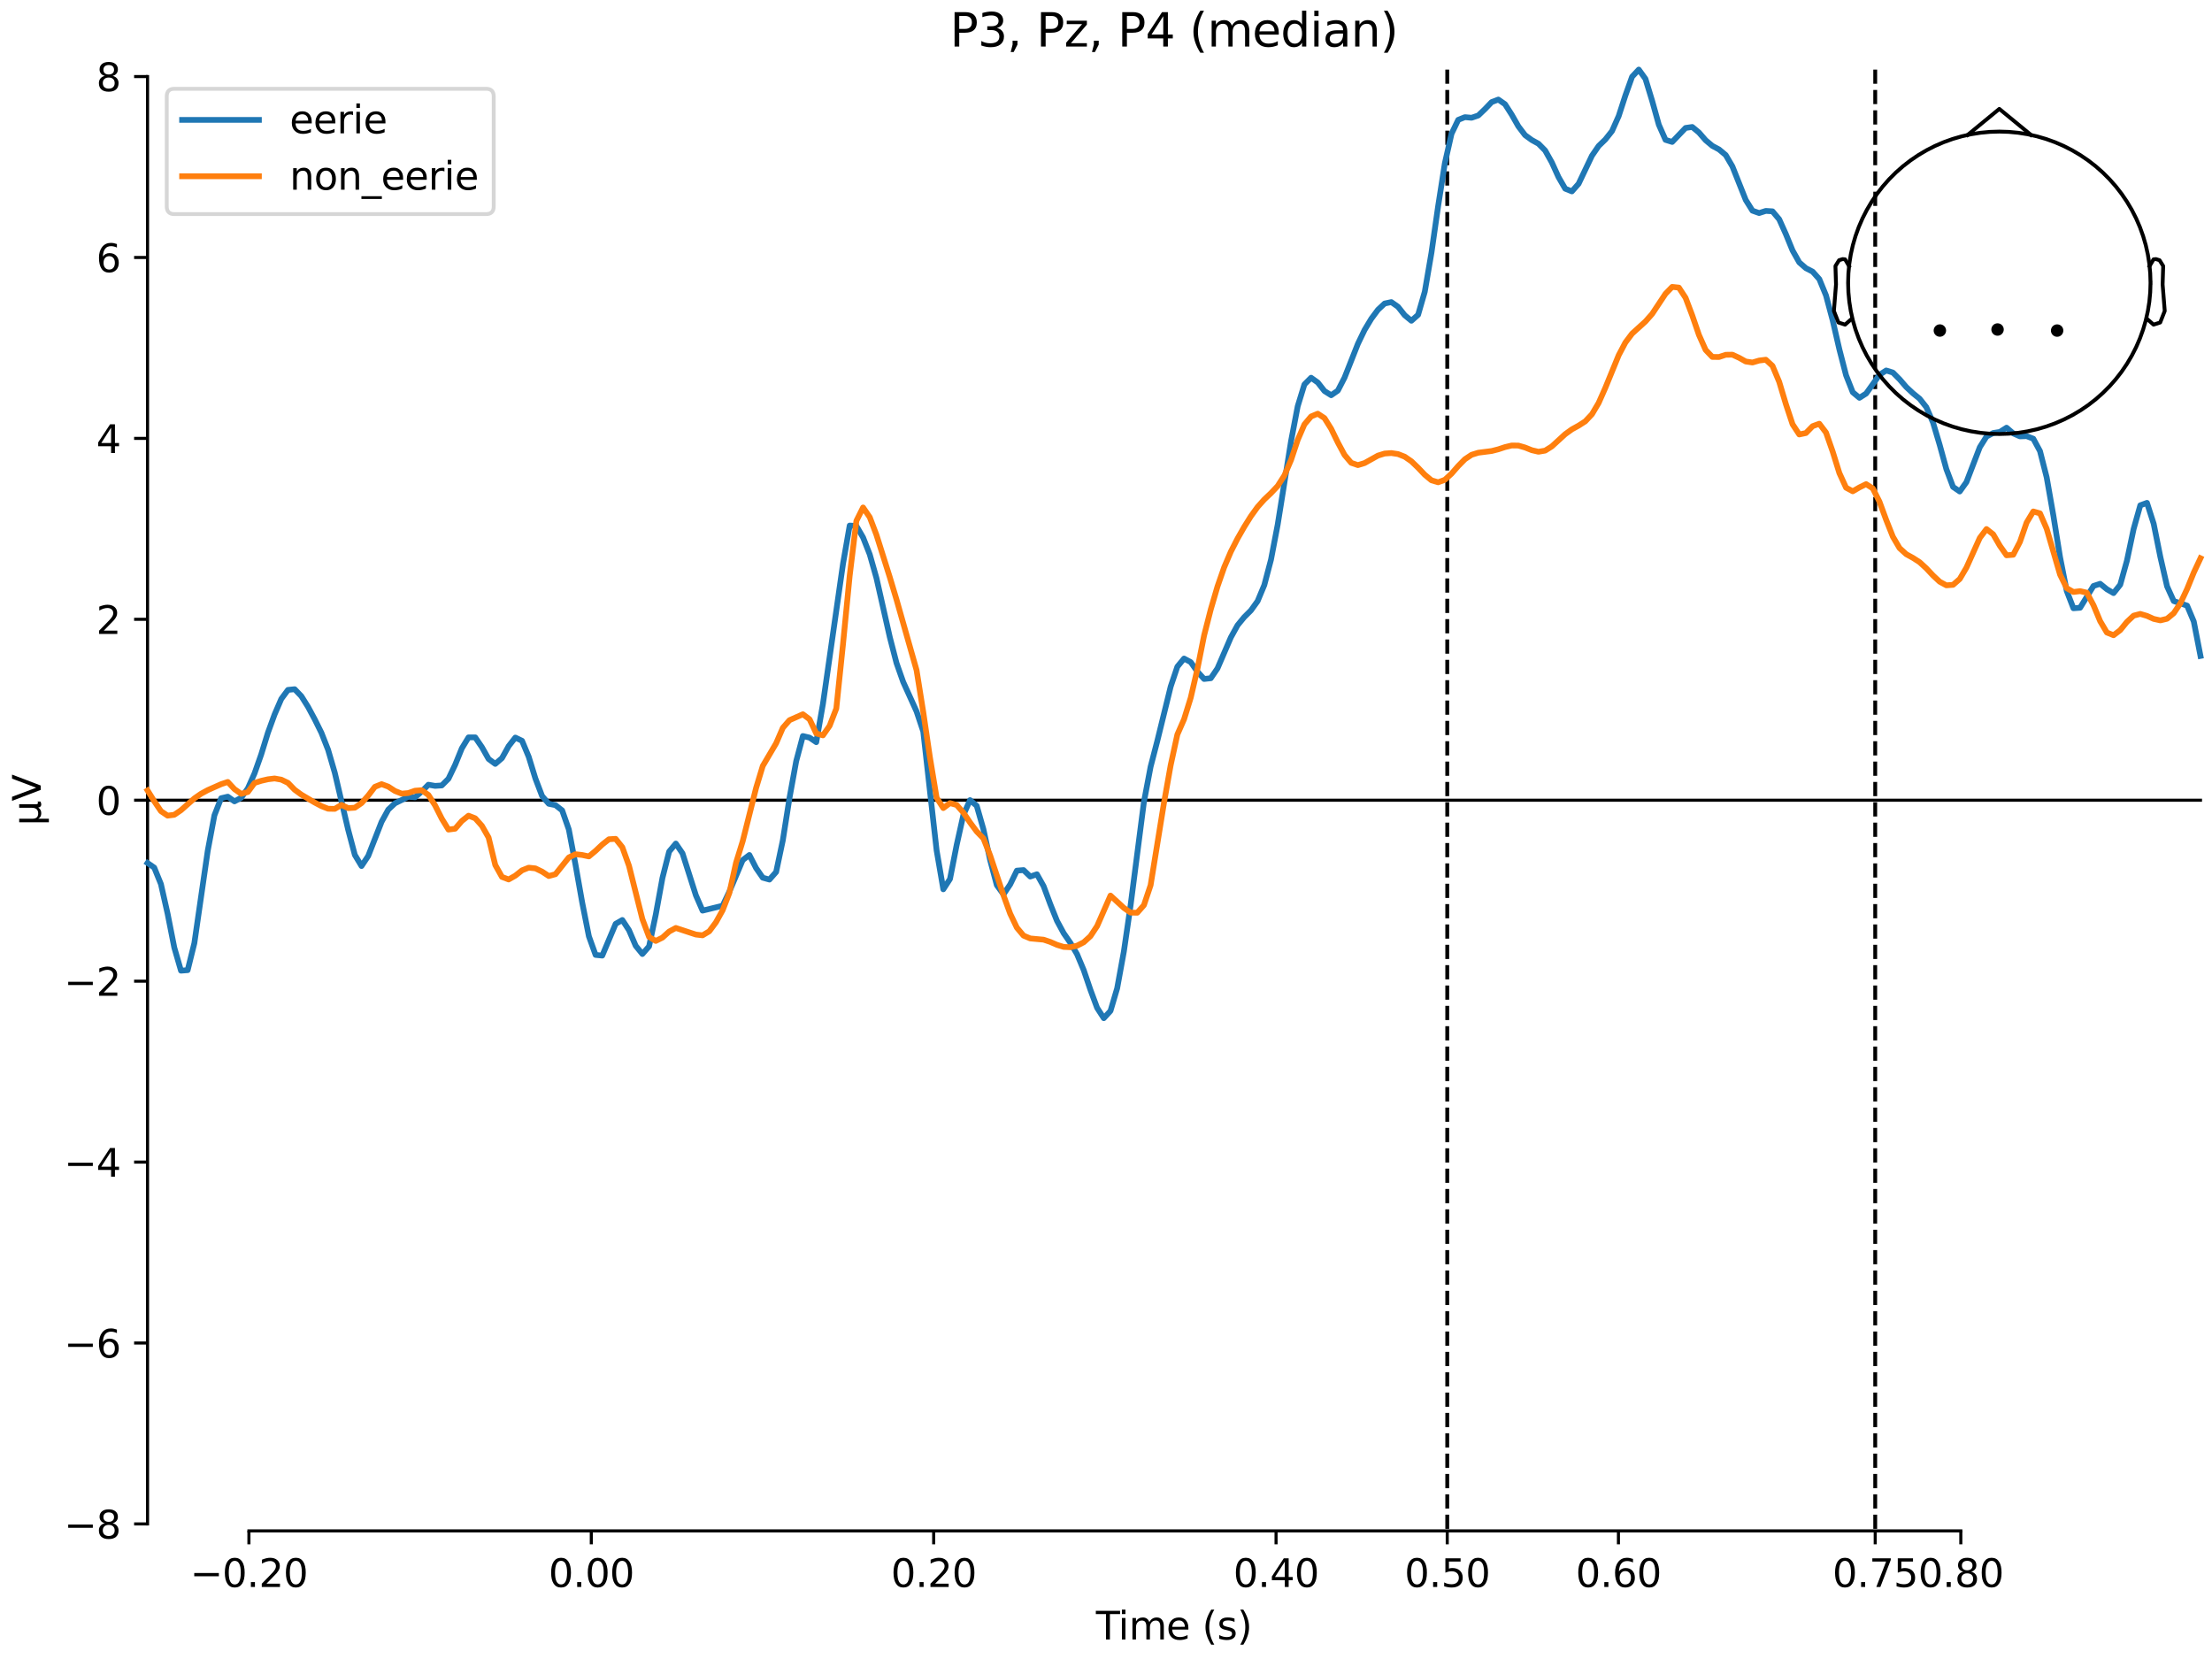 <?xml version="1.0" encoding="utf-8" standalone="no"?>
<!DOCTYPE svg PUBLIC "-//W3C//DTD SVG 1.1//EN"
  "http://www.w3.org/Graphics/SVG/1.1/DTD/svg11.dtd">
<svg xmlns:xlink="http://www.w3.org/1999/xlink" width="576pt" height="432pt" viewBox="0 0 576 432" xmlns="http://www.w3.org/2000/svg" version="1.1">
 <defs>
  <style type="text/css">*{stroke-linejoin: round; stroke-linecap: butt}</style>
 </defs>
 <g id="figure_1">
  <g id="patch_1">
   <path d="M 0 432 
L 576 432 
L 576 0 
L 0 0 
z
" style="fill: #ffffff"/>
  </g>
  <g id="axes_1">
   <g id="patch_2">
    <path d="M 38.421 398.644 
L 573 398.644 
L 573 18.118 
L 38.421 18.118 
L 38.421 398.644 
z
" style="fill: none; opacity: 0"/>
   </g>
   <g id="patch_3">
    <path d="M 38.421 396.826 
L 38.421 19.936 
" style="fill: none; stroke: #000000; stroke-width: 0.8; stroke-linejoin: miter; stroke-linecap: square"/>
   </g>
   <g id="LineCollection_1">
    <path d="M 376.86 18.118 
L 376.86 398.644 
" clip-path="url(#pb48ea155aa)" style="fill: none; stroke-dasharray: 3.7,1.6; stroke-dashoffset: 0; stroke: #000000"/>
    <path d="M 488.303 18.118 
L 488.303 398.644 
" clip-path="url(#pb48ea155aa)" style="fill: none; stroke-dasharray: 3.7,1.6; stroke-dashoffset: 0; stroke: #000000"/>
   </g>
   <g id="matplotlib.axis_1">
    <g id="xtick_1">
     <g id="line2d_1">
      <defs>
       <path id="m5100c31828" d="M 0 0 
L 0 3.5 
" style="stroke: #000000; stroke-width: 0.8"/>
      </defs>
      <g>
       <use xlink:href="#m5100c31828" x="64.819" y="398.644" style="stroke: #000000; stroke-width: 0.8"/>
      </g>
     </g>
     <g id="text_1">
      <!-- −0.20 -->
      <g transform="translate(49.496 413.242) scale(0.1 -0.1)">
       <defs>
        <path id="DejaVuSans-2212" d="M 678 2272 
L 4684 2272 
L 4684 1741 
L 678 1741 
L 678 2272 
z
" transform="scale(0.016)"/>
        <path id="DejaVuSans-30" d="M 2034 4250 
Q 1547 4250 1301 3770 
Q 1056 3291 1056 2328 
Q 1056 1369 1301 889 
Q 1547 409 2034 409 
Q 2525 409 2770 889 
Q 3016 1369 3016 2328 
Q 3016 3291 2770 3770 
Q 2525 4250 2034 4250 
z
M 2034 4750 
Q 2819 4750 3233 4129 
Q 3647 3509 3647 2328 
Q 3647 1150 3233 529 
Q 2819 -91 2034 -91 
Q 1250 -91 836 529 
Q 422 1150 422 2328 
Q 422 3509 836 4129 
Q 1250 4750 2034 4750 
z
" transform="scale(0.016)"/>
        <path id="DejaVuSans-2e" d="M 684 794 
L 1344 794 
L 1344 0 
L 684 0 
L 684 794 
z
" transform="scale(0.016)"/>
        <path id="DejaVuSans-32" d="M 1228 531 
L 3431 531 
L 3431 0 
L 469 0 
L 469 531 
Q 828 903 1448 1529 
Q 2069 2156 2228 2338 
Q 2531 2678 2651 2914 
Q 2772 3150 2772 3378 
Q 2772 3750 2511 3984 
Q 2250 4219 1831 4219 
Q 1534 4219 1204 4116 
Q 875 4013 500 3803 
L 500 4441 
Q 881 4594 1212 4672 
Q 1544 4750 1819 4750 
Q 2544 4750 2975 4387 
Q 3406 4025 3406 3419 
Q 3406 3131 3298 2873 
Q 3191 2616 2906 2266 
Q 2828 2175 2409 1742 
Q 1991 1309 1228 531 
z
" transform="scale(0.016)"/>
       </defs>
       <use xlink:href="#DejaVuSans-2212"/>
       <use xlink:href="#DejaVuSans-30" transform="translate(83.789 0)"/>
       <use xlink:href="#DejaVuSans-2e" transform="translate(147.412 0)"/>
       <use xlink:href="#DejaVuSans-32" transform="translate(179.199 0)"/>
       <use xlink:href="#DejaVuSans-30" transform="translate(242.822 0)"/>
      </g>
     </g>
    </g>
    <g id="xtick_2">
     <g id="line2d_2">
      <g>
       <use xlink:href="#m5100c31828" x="153.973" y="398.644" style="stroke: #000000; stroke-width: 0.8"/>
      </g>
     </g>
     <g id="text_2">
      <!-- 0.00 -->
      <g transform="translate(142.84 413.242) scale(0.1 -0.1)">
       <use xlink:href="#DejaVuSans-30"/>
       <use xlink:href="#DejaVuSans-2e" transform="translate(63.623 0)"/>
       <use xlink:href="#DejaVuSans-30" transform="translate(95.41 0)"/>
       <use xlink:href="#DejaVuSans-30" transform="translate(159.033 0)"/>
      </g>
     </g>
    </g>
    <g id="xtick_3">
     <g id="line2d_3">
      <g>
       <use xlink:href="#m5100c31828" x="243.128" y="398.644" style="stroke: #000000; stroke-width: 0.8"/>
      </g>
     </g>
     <g id="text_3">
      <!-- 0.20 -->
      <g transform="translate(231.995 413.242) scale(0.1 -0.1)">
       <use xlink:href="#DejaVuSans-30"/>
       <use xlink:href="#DejaVuSans-2e" transform="translate(63.623 0)"/>
       <use xlink:href="#DejaVuSans-32" transform="translate(95.41 0)"/>
       <use xlink:href="#DejaVuSans-30" transform="translate(159.033 0)"/>
      </g>
     </g>
    </g>
    <g id="xtick_4">
     <g id="line2d_4">
      <g>
       <use xlink:href="#m5100c31828" x="332.282" y="398.644" style="stroke: #000000; stroke-width: 0.8"/>
      </g>
     </g>
     <g id="text_4">
      <!-- 0.40 -->
      <g transform="translate(321.15 413.242) scale(0.1 -0.1)">
       <defs>
        <path id="DejaVuSans-34" d="M 2419 4116 
L 825 1625 
L 2419 1625 
L 2419 4116 
z
M 2253 4666 
L 3047 4666 
L 3047 1625 
L 3713 1625 
L 3713 1100 
L 3047 1100 
L 3047 0 
L 2419 0 
L 2419 1100 
L 313 1100 
L 313 1709 
L 2253 4666 
z
" transform="scale(0.016)"/>
       </defs>
       <use xlink:href="#DejaVuSans-30"/>
       <use xlink:href="#DejaVuSans-2e" transform="translate(63.623 0)"/>
       <use xlink:href="#DejaVuSans-34" transform="translate(95.41 0)"/>
       <use xlink:href="#DejaVuSans-30" transform="translate(159.033 0)"/>
      </g>
     </g>
    </g>
    <g id="xtick_5">
     <g id="line2d_5">
      <g>
       <use xlink:href="#m5100c31828" x="376.86" y="398.644" style="stroke: #000000; stroke-width: 0.8"/>
      </g>
     </g>
     <g id="text_5">
      <!-- 0.50 -->
      <g transform="translate(365.727 413.242) scale(0.1 -0.1)">
       <defs>
        <path id="DejaVuSans-35" d="M 691 4666 
L 3169 4666 
L 3169 4134 
L 1269 4134 
L 1269 2991 
Q 1406 3038 1543 3061 
Q 1681 3084 1819 3084 
Q 2600 3084 3056 2656 
Q 3513 2228 3513 1497 
Q 3513 744 3044 326 
Q 2575 -91 1722 -91 
Q 1428 -91 1123 -41 
Q 819 9 494 109 
L 494 744 
Q 775 591 1075 516 
Q 1375 441 1709 441 
Q 2250 441 2565 725 
Q 2881 1009 2881 1497 
Q 2881 1984 2565 2268 
Q 2250 2553 1709 2553 
Q 1456 2553 1204 2497 
Q 953 2441 691 2322 
L 691 4666 
z
" transform="scale(0.016)"/>
       </defs>
       <use xlink:href="#DejaVuSans-30"/>
       <use xlink:href="#DejaVuSans-2e" transform="translate(63.623 0)"/>
       <use xlink:href="#DejaVuSans-35" transform="translate(95.41 0)"/>
       <use xlink:href="#DejaVuSans-30" transform="translate(159.033 0)"/>
      </g>
     </g>
    </g>
    <g id="xtick_6">
     <g id="line2d_6">
      <g>
       <use xlink:href="#m5100c31828" x="421.437" y="398.644" style="stroke: #000000; stroke-width: 0.8"/>
      </g>
     </g>
     <g id="text_6">
      <!-- 0.60 -->
      <g transform="translate(410.304 413.242) scale(0.1 -0.1)">
       <defs>
        <path id="DejaVuSans-36" d="M 2113 2584 
Q 1688 2584 1439 2293 
Q 1191 2003 1191 1497 
Q 1191 994 1439 701 
Q 1688 409 2113 409 
Q 2538 409 2786 701 
Q 3034 994 3034 1497 
Q 3034 2003 2786 2293 
Q 2538 2584 2113 2584 
z
M 3366 4563 
L 3366 3988 
Q 3128 4100 2886 4159 
Q 2644 4219 2406 4219 
Q 1781 4219 1451 3797 
Q 1122 3375 1075 2522 
Q 1259 2794 1537 2939 
Q 1816 3084 2150 3084 
Q 2853 3084 3261 2657 
Q 3669 2231 3669 1497 
Q 3669 778 3244 343 
Q 2819 -91 2113 -91 
Q 1303 -91 875 529 
Q 447 1150 447 2328 
Q 447 3434 972 4092 
Q 1497 4750 2381 4750 
Q 2619 4750 2861 4703 
Q 3103 4656 3366 4563 
z
" transform="scale(0.016)"/>
       </defs>
       <use xlink:href="#DejaVuSans-30"/>
       <use xlink:href="#DejaVuSans-2e" transform="translate(63.623 0)"/>
       <use xlink:href="#DejaVuSans-36" transform="translate(95.41 0)"/>
       <use xlink:href="#DejaVuSans-30" transform="translate(159.033 0)"/>
      </g>
     </g>
    </g>
    <g id="xtick_7">
     <g id="line2d_7">
      <g>
       <use xlink:href="#m5100c31828" x="488.303" y="398.644" style="stroke: #000000; stroke-width: 0.8"/>
      </g>
     </g>
     <g id="text_7">
      <!-- 0.75 -->
      <g transform="translate(477.17 413.242) scale(0.1 -0.1)">
       <defs>
        <path id="DejaVuSans-37" d="M 525 4666 
L 3525 4666 
L 3525 4397 
L 1831 0 
L 1172 0 
L 2766 4134 
L 525 4134 
L 525 4666 
z
" transform="scale(0.016)"/>
       </defs>
       <use xlink:href="#DejaVuSans-30"/>
       <use xlink:href="#DejaVuSans-2e" transform="translate(63.623 0)"/>
       <use xlink:href="#DejaVuSans-37" transform="translate(95.41 0)"/>
       <use xlink:href="#DejaVuSans-35" transform="translate(159.033 0)"/>
      </g>
     </g>
    </g>
    <g id="xtick_8">
     <g id="line2d_8">
      <g>
       <use xlink:href="#m5100c31828" x="510.592" y="398.644" style="stroke: #000000; stroke-width: 0.8"/>
      </g>
     </g>
     <g id="text_8">
      <!-- 0.80 -->
      <g transform="translate(499.459 413.242) scale(0.1 -0.1)">
       <defs>
        <path id="DejaVuSans-38" d="M 2034 2216 
Q 1584 2216 1326 1975 
Q 1069 1734 1069 1313 
Q 1069 891 1326 650 
Q 1584 409 2034 409 
Q 2484 409 2743 651 
Q 3003 894 3003 1313 
Q 3003 1734 2745 1975 
Q 2488 2216 2034 2216 
z
M 1403 2484 
Q 997 2584 770 2862 
Q 544 3141 544 3541 
Q 544 4100 942 4425 
Q 1341 4750 2034 4750 
Q 2731 4750 3128 4425 
Q 3525 4100 3525 3541 
Q 3525 3141 3298 2862 
Q 3072 2584 2669 2484 
Q 3125 2378 3379 2068 
Q 3634 1759 3634 1313 
Q 3634 634 3220 271 
Q 2806 -91 2034 -91 
Q 1263 -91 848 271 
Q 434 634 434 1313 
Q 434 1759 690 2068 
Q 947 2378 1403 2484 
z
M 1172 3481 
Q 1172 3119 1398 2916 
Q 1625 2713 2034 2713 
Q 2441 2713 2670 2916 
Q 2900 3119 2900 3481 
Q 2900 3844 2670 4047 
Q 2441 4250 2034 4250 
Q 1625 4250 1398 4047 
Q 1172 3844 1172 3481 
z
" transform="scale(0.016)"/>
       </defs>
       <use xlink:href="#DejaVuSans-30"/>
       <use xlink:href="#DejaVuSans-2e" transform="translate(63.623 0)"/>
       <use xlink:href="#DejaVuSans-38" transform="translate(95.41 0)"/>
       <use xlink:href="#DejaVuSans-30" transform="translate(159.033 0)"/>
      </g>
     </g>
    </g>
    <g id="text_9">
     <!-- Time (s) -->
     <g transform="translate(285.381 426.92) scale(0.1 -0.1)">
      <defs>
       <path id="DejaVuSans-54" d="M -19 4666 
L 3928 4666 
L 3928 4134 
L 2272 4134 
L 2272 0 
L 1638 0 
L 1638 4134 
L -19 4134 
L -19 4666 
z
" transform="scale(0.016)"/>
       <path id="DejaVuSans-69" d="M 603 3500 
L 1178 3500 
L 1178 0 
L 603 0 
L 603 3500 
z
M 603 4863 
L 1178 4863 
L 1178 4134 
L 603 4134 
L 603 4863 
z
" transform="scale(0.016)"/>
       <path id="DejaVuSans-6d" d="M 3328 2828 
Q 3544 3216 3844 3400 
Q 4144 3584 4550 3584 
Q 5097 3584 5394 3201 
Q 5691 2819 5691 2113 
L 5691 0 
L 5113 0 
L 5113 2094 
Q 5113 2597 4934 2840 
Q 4756 3084 4391 3084 
Q 3944 3084 3684 2787 
Q 3425 2491 3425 1978 
L 3425 0 
L 2847 0 
L 2847 2094 
Q 2847 2600 2669 2842 
Q 2491 3084 2119 3084 
Q 1678 3084 1418 2786 
Q 1159 2488 1159 1978 
L 1159 0 
L 581 0 
L 581 3500 
L 1159 3500 
L 1159 2956 
Q 1356 3278 1631 3431 
Q 1906 3584 2284 3584 
Q 2666 3584 2933 3390 
Q 3200 3197 3328 2828 
z
" transform="scale(0.016)"/>
       <path id="DejaVuSans-65" d="M 3597 1894 
L 3597 1613 
L 953 1613 
Q 991 1019 1311 708 
Q 1631 397 2203 397 
Q 2534 397 2845 478 
Q 3156 559 3463 722 
L 3463 178 
Q 3153 47 2828 -22 
Q 2503 -91 2169 -91 
Q 1331 -91 842 396 
Q 353 884 353 1716 
Q 353 2575 817 3079 
Q 1281 3584 2069 3584 
Q 2775 3584 3186 3129 
Q 3597 2675 3597 1894 
z
M 3022 2063 
Q 3016 2534 2758 2815 
Q 2500 3097 2075 3097 
Q 1594 3097 1305 2825 
Q 1016 2553 972 2059 
L 3022 2063 
z
" transform="scale(0.016)"/>
       <path id="DejaVuSans-20" transform="scale(0.016)"/>
       <path id="DejaVuSans-28" d="M 1984 4856 
Q 1566 4138 1362 3434 
Q 1159 2731 1159 2009 
Q 1159 1288 1364 580 
Q 1569 -128 1984 -844 
L 1484 -844 
Q 1016 -109 783 600 
Q 550 1309 550 2009 
Q 550 2706 781 3412 
Q 1013 4119 1484 4856 
L 1984 4856 
z
" transform="scale(0.016)"/>
       <path id="DejaVuSans-73" d="M 2834 3397 
L 2834 2853 
Q 2591 2978 2328 3040 
Q 2066 3103 1784 3103 
Q 1356 3103 1142 2972 
Q 928 2841 928 2578 
Q 928 2378 1081 2264 
Q 1234 2150 1697 2047 
L 1894 2003 
Q 2506 1872 2764 1633 
Q 3022 1394 3022 966 
Q 3022 478 2636 193 
Q 2250 -91 1575 -91 
Q 1294 -91 989 -36 
Q 684 19 347 128 
L 347 722 
Q 666 556 975 473 
Q 1284 391 1588 391 
Q 1994 391 2212 530 
Q 2431 669 2431 922 
Q 2431 1156 2273 1281 
Q 2116 1406 1581 1522 
L 1381 1569 
Q 847 1681 609 1914 
Q 372 2147 372 2553 
Q 372 3047 722 3315 
Q 1072 3584 1716 3584 
Q 2034 3584 2315 3537 
Q 2597 3491 2834 3397 
z
" transform="scale(0.016)"/>
       <path id="DejaVuSans-29" d="M 513 4856 
L 1013 4856 
Q 1481 4119 1714 3412 
Q 1947 2706 1947 2009 
Q 1947 1309 1714 600 
Q 1481 -109 1013 -844 
L 513 -844 
Q 928 -128 1133 580 
Q 1338 1288 1338 2009 
Q 1338 2731 1133 3434 
Q 928 4138 513 4856 
z
" transform="scale(0.016)"/>
      </defs>
      <use xlink:href="#DejaVuSans-54"/>
      <use xlink:href="#DejaVuSans-69" transform="translate(57.959 0)"/>
      <use xlink:href="#DejaVuSans-6d" transform="translate(85.742 0)"/>
      <use xlink:href="#DejaVuSans-65" transform="translate(183.154 0)"/>
      <use xlink:href="#DejaVuSans-20" transform="translate(244.678 0)"/>
      <use xlink:href="#DejaVuSans-28" transform="translate(276.465 0)"/>
      <use xlink:href="#DejaVuSans-73" transform="translate(315.479 0)"/>
      <use xlink:href="#DejaVuSans-29" transform="translate(367.578 0)"/>
     </g>
    </g>
   </g>
   <g id="matplotlib.axis_2">
    <g id="ytick_1">
     <g id="line2d_9">
      <defs>
       <path id="maa3c19ac2c" d="M 0 0 
L -3.5 0 
" style="stroke: #000000; stroke-width: 0.8"/>
      </defs>
      <g>
       <use xlink:href="#maa3c19ac2c" x="38.421" y="396.826" style="stroke: #000000; stroke-width: 0.8"/>
      </g>
     </g>
     <g id="text_10">
      <!-- −8 -->
      <g transform="translate(16.678 400.625) scale(0.1 -0.1)">
       <use xlink:href="#DejaVuSans-2212"/>
       <use xlink:href="#DejaVuSans-38" transform="translate(83.789 0)"/>
      </g>
     </g>
    </g>
    <g id="ytick_2">
     <g id="line2d_10">
      <g>
       <use xlink:href="#maa3c19ac2c" x="38.421" y="349.715" style="stroke: #000000; stroke-width: 0.8"/>
      </g>
     </g>
     <g id="text_11">
      <!-- −6 -->
      <g transform="translate(16.678 353.514) scale(0.1 -0.1)">
       <use xlink:href="#DejaVuSans-2212"/>
       <use xlink:href="#DejaVuSans-36" transform="translate(83.789 0)"/>
      </g>
     </g>
    </g>
    <g id="ytick_3">
     <g id="line2d_11">
      <g>
       <use xlink:href="#maa3c19ac2c" x="38.421" y="302.603" style="stroke: #000000; stroke-width: 0.8"/>
      </g>
     </g>
     <g id="text_12">
      <!-- −4 -->
      <g transform="translate(16.678 306.403) scale(0.1 -0.1)">
       <use xlink:href="#DejaVuSans-2212"/>
       <use xlink:href="#DejaVuSans-34" transform="translate(83.789 0)"/>
      </g>
     </g>
    </g>
    <g id="ytick_4">
     <g id="line2d_12">
      <g>
       <use xlink:href="#maa3c19ac2c" x="38.421" y="255.492" style="stroke: #000000; stroke-width: 0.8"/>
      </g>
     </g>
     <g id="text_13">
      <!-- −2 -->
      <g transform="translate(16.678 259.291) scale(0.1 -0.1)">
       <use xlink:href="#DejaVuSans-2212"/>
       <use xlink:href="#DejaVuSans-32" transform="translate(83.789 0)"/>
      </g>
     </g>
    </g>
    <g id="ytick_5">
     <g id="line2d_13">
      <g>
       <use xlink:href="#maa3c19ac2c" x="38.421" y="208.381" style="stroke: #000000; stroke-width: 0.8"/>
      </g>
     </g>
     <g id="text_14">
      <!-- 0 -->
      <g transform="translate(25.058 212.18) scale(0.1 -0.1)">
       <use xlink:href="#DejaVuSans-30"/>
      </g>
     </g>
    </g>
    <g id="ytick_6">
     <g id="line2d_14">
      <g>
       <use xlink:href="#maa3c19ac2c" x="38.421" y="161.27" style="stroke: #000000; stroke-width: 0.8"/>
      </g>
     </g>
     <g id="text_15">
      <!-- 2 -->
      <g transform="translate(25.058 165.069) scale(0.1 -0.1)">
       <use xlink:href="#DejaVuSans-32"/>
      </g>
     </g>
    </g>
    <g id="ytick_7">
     <g id="line2d_15">
      <g>
       <use xlink:href="#maa3c19ac2c" x="38.421" y="114.158" style="stroke: #000000; stroke-width: 0.8"/>
      </g>
     </g>
     <g id="text_16">
      <!-- 4 -->
      <g transform="translate(25.058 117.958) scale(0.1 -0.1)">
       <use xlink:href="#DejaVuSans-34"/>
      </g>
     </g>
    </g>
    <g id="ytick_8">
     <g id="line2d_16">
      <g>
       <use xlink:href="#maa3c19ac2c" x="38.421" y="67.047" style="stroke: #000000; stroke-width: 0.8"/>
      </g>
     </g>
     <g id="text_17">
      <!-- 6 -->
      <g transform="translate(25.058 70.846) scale(0.1 -0.1)">
       <use xlink:href="#DejaVuSans-36"/>
      </g>
     </g>
    </g>
    <g id="ytick_9">
     <g id="line2d_17">
      <g>
       <use xlink:href="#maa3c19ac2c" x="38.421" y="19.936" style="stroke: #000000; stroke-width: 0.8"/>
      </g>
     </g>
     <g id="text_18">
      <!-- 8 -->
      <g transform="translate(25.058 23.735) scale(0.1 -0.1)">
       <use xlink:href="#DejaVuSans-38"/>
      </g>
     </g>
    </g>
    <g id="text_19">
     <!-- µV -->
     <g transform="translate(10.599 214.982) rotate(-90) scale(0.1 -0.1)">
      <defs>
       <path id="DejaVuSans-b5" d="M 544 -1331 
L 544 3500 
L 1119 3500 
L 1119 1325 
Q 1119 872 1334 640 
Q 1550 409 1972 409 
Q 2434 409 2667 671 
Q 2900 934 2900 1459 
L 2900 3500 
L 3475 3500 
L 3475 806 
Q 3475 619 3529 530 
Q 3584 441 3700 441 
Q 3728 441 3778 458 
Q 3828 475 3916 513 
L 3916 50 
Q 3788 -22 3673 -56 
Q 3559 -91 3450 -91 
Q 3234 -91 3106 31 
Q 2978 153 2931 403 
Q 2775 156 2548 32 
Q 2322 -91 2016 -91 
Q 1697 -91 1473 31 
Q 1250 153 1119 397 
L 1119 -1331 
L 544 -1331 
z
" transform="scale(0.016)"/>
       <path id="DejaVuSans-56" d="M 1831 0 
L 50 4666 
L 709 4666 
L 2188 738 
L 3669 4666 
L 4325 4666 
L 2547 0 
L 1831 0 
z
" transform="scale(0.016)"/>
      </defs>
      <use xlink:href="#DejaVuSans-b5"/>
      <use xlink:href="#DejaVuSans-56" transform="translate(63.623 0)"/>
     </g>
    </g>
   </g>
   <g id="patch_4">
    <path d="M 64.819 398.644 
L 510.592 398.644 
" style="fill: none; stroke: #000000; stroke-width: 0.8; stroke-linejoin: miter; stroke-linecap: square"/>
   </g>
   <g id="patch_5">
    <path d="M 38.421 208.381 
L 573 208.381 
" style="fill: none; stroke: #000000; stroke-width: 0.8; stroke-linejoin: miter; stroke-linecap: square"/>
   </g>
   <g id="text_20">
    <!-- P3, Pz, P4 (median) -->
    <g transform="translate(247.365 12.118) scale(0.12 -0.12)">
     <defs>
      <path id="DejaVuSans-50" d="M 1259 4147 
L 1259 2394 
L 2053 2394 
Q 2494 2394 2734 2622 
Q 2975 2850 2975 3272 
Q 2975 3691 2734 3919 
Q 2494 4147 2053 4147 
L 1259 4147 
z
M 628 4666 
L 2053 4666 
Q 2838 4666 3239 4311 
Q 3641 3956 3641 3272 
Q 3641 2581 3239 2228 
Q 2838 1875 2053 1875 
L 1259 1875 
L 1259 0 
L 628 0 
L 628 4666 
z
" transform="scale(0.016)"/>
      <path id="DejaVuSans-33" d="M 2597 2516 
Q 3050 2419 3304 2112 
Q 3559 1806 3559 1356 
Q 3559 666 3084 287 
Q 2609 -91 1734 -91 
Q 1441 -91 1130 -33 
Q 819 25 488 141 
L 488 750 
Q 750 597 1062 519 
Q 1375 441 1716 441 
Q 2309 441 2620 675 
Q 2931 909 2931 1356 
Q 2931 1769 2642 2001 
Q 2353 2234 1838 2234 
L 1294 2234 
L 1294 2753 
L 1863 2753 
Q 2328 2753 2575 2939 
Q 2822 3125 2822 3475 
Q 2822 3834 2567 4026 
Q 2313 4219 1838 4219 
Q 1578 4219 1281 4162 
Q 984 4106 628 3988 
L 628 4550 
Q 988 4650 1302 4700 
Q 1616 4750 1894 4750 
Q 2613 4750 3031 4423 
Q 3450 4097 3450 3541 
Q 3450 3153 3228 2886 
Q 3006 2619 2597 2516 
z
" transform="scale(0.016)"/>
      <path id="DejaVuSans-2c" d="M 750 794 
L 1409 794 
L 1409 256 
L 897 -744 
L 494 -744 
L 750 256 
L 750 794 
z
" transform="scale(0.016)"/>
      <path id="DejaVuSans-7a" d="M 353 3500 
L 3084 3500 
L 3084 2975 
L 922 459 
L 3084 459 
L 3084 0 
L 275 0 
L 275 525 
L 2438 3041 
L 353 3041 
L 353 3500 
z
" transform="scale(0.016)"/>
      <path id="DejaVuSans-64" d="M 2906 2969 
L 2906 4863 
L 3481 4863 
L 3481 0 
L 2906 0 
L 2906 525 
Q 2725 213 2448 61 
Q 2172 -91 1784 -91 
Q 1150 -91 751 415 
Q 353 922 353 1747 
Q 353 2572 751 3078 
Q 1150 3584 1784 3584 
Q 2172 3584 2448 3432 
Q 2725 3281 2906 2969 
z
M 947 1747 
Q 947 1113 1208 752 
Q 1469 391 1925 391 
Q 2381 391 2643 752 
Q 2906 1113 2906 1747 
Q 2906 2381 2643 2742 
Q 2381 3103 1925 3103 
Q 1469 3103 1208 2742 
Q 947 2381 947 1747 
z
" transform="scale(0.016)"/>
      <path id="DejaVuSans-61" d="M 2194 1759 
Q 1497 1759 1228 1600 
Q 959 1441 959 1056 
Q 959 750 1161 570 
Q 1363 391 1709 391 
Q 2188 391 2477 730 
Q 2766 1069 2766 1631 
L 2766 1759 
L 2194 1759 
z
M 3341 1997 
L 3341 0 
L 2766 0 
L 2766 531 
Q 2569 213 2275 61 
Q 1981 -91 1556 -91 
Q 1019 -91 701 211 
Q 384 513 384 1019 
Q 384 1609 779 1909 
Q 1175 2209 1959 2209 
L 2766 2209 
L 2766 2266 
Q 2766 2663 2505 2880 
Q 2244 3097 1772 3097 
Q 1472 3097 1187 3025 
Q 903 2953 641 2809 
L 641 3341 
Q 956 3463 1253 3523 
Q 1550 3584 1831 3584 
Q 2591 3584 2966 3190 
Q 3341 2797 3341 1997 
z
" transform="scale(0.016)"/>
      <path id="DejaVuSans-6e" d="M 3513 2113 
L 3513 0 
L 2938 0 
L 2938 2094 
Q 2938 2591 2744 2837 
Q 2550 3084 2163 3084 
Q 1697 3084 1428 2787 
Q 1159 2491 1159 1978 
L 1159 0 
L 581 0 
L 581 3500 
L 1159 3500 
L 1159 2956 
Q 1366 3272 1645 3428 
Q 1925 3584 2291 3584 
Q 2894 3584 3203 3211 
Q 3513 2838 3513 2113 
z
" transform="scale(0.016)"/>
     </defs>
     <use xlink:href="#DejaVuSans-50"/>
     <use xlink:href="#DejaVuSans-33" transform="translate(60.303 0)"/>
     <use xlink:href="#DejaVuSans-2c" transform="translate(123.926 0)"/>
     <use xlink:href="#DejaVuSans-20" transform="translate(155.713 0)"/>
     <use xlink:href="#DejaVuSans-50" transform="translate(187.5 0)"/>
     <use xlink:href="#DejaVuSans-7a" transform="translate(247.803 0)"/>
     <use xlink:href="#DejaVuSans-2c" transform="translate(300.293 0)"/>
     <use xlink:href="#DejaVuSans-20" transform="translate(332.08 0)"/>
     <use xlink:href="#DejaVuSans-50" transform="translate(363.867 0)"/>
     <use xlink:href="#DejaVuSans-34" transform="translate(424.17 0)"/>
     <use xlink:href="#DejaVuSans-20" transform="translate(487.793 0)"/>
     <use xlink:href="#DejaVuSans-28" transform="translate(519.58 0)"/>
     <use xlink:href="#DejaVuSans-6d" transform="translate(558.594 0)"/>
     <use xlink:href="#DejaVuSans-65" transform="translate(656.006 0)"/>
     <use xlink:href="#DejaVuSans-64" transform="translate(717.529 0)"/>
     <use xlink:href="#DejaVuSans-69" transform="translate(781.006 0)"/>
     <use xlink:href="#DejaVuSans-61" transform="translate(808.789 0)"/>
     <use xlink:href="#DejaVuSans-6e" transform="translate(870.068 0)"/>
     <use xlink:href="#DejaVuSans-29" transform="translate(933.447 0)"/>
    </g>
   </g>
   <g id="legend_1">
    <g id="patch_6">
     <path d="M 45.421 55.753 
L 126.563 55.753 
Q 128.563 55.753 128.563 53.753 
L 128.563 25.118 
Q 128.563 23.118 126.563 23.118 
L 45.421 23.118 
Q 43.421 23.118 43.421 25.118 
L 43.421 53.753 
Q 43.421 55.753 45.421 55.753 
z
" style="fill: #ffffff; opacity: 0.8; stroke: #cccccc; stroke-linejoin: miter"/>
    </g>
    <g id="line2d_18">
     <path d="M 47.421 31.217 
L 57.421 31.217 
L 67.421 31.217 
" style="fill: none; stroke: #1f77b4; stroke-width: 1.5; stroke-linecap: square"/>
    </g>
    <g id="text_21">
     <!-- eerie -->
     <g transform="translate(75.421 34.717) scale(0.1 -0.1)">
      <defs>
       <path id="DejaVuSans-72" d="M 2631 2963 
Q 2534 3019 2420 3045 
Q 2306 3072 2169 3072 
Q 1681 3072 1420 2755 
Q 1159 2438 1159 1844 
L 1159 0 
L 581 0 
L 581 3500 
L 1159 3500 
L 1159 2956 
Q 1341 3275 1631 3429 
Q 1922 3584 2338 3584 
Q 2397 3584 2469 3576 
Q 2541 3569 2628 3553 
L 2631 2963 
z
" transform="scale(0.016)"/>
      </defs>
      <use xlink:href="#DejaVuSans-65"/>
      <use xlink:href="#DejaVuSans-65" transform="translate(61.523 0)"/>
      <use xlink:href="#DejaVuSans-72" transform="translate(123.047 0)"/>
      <use xlink:href="#DejaVuSans-69" transform="translate(164.16 0)"/>
      <use xlink:href="#DejaVuSans-65" transform="translate(191.943 0)"/>
     </g>
    </g>
    <g id="line2d_19">
     <path d="M 47.421 45.895 
L 57.421 45.895 
L 67.421 45.895 
" style="fill: none; stroke: #ff7f0e; stroke-width: 1.5; stroke-linecap: square"/>
    </g>
    <g id="text_22">
     <!-- non_eerie -->
     <g transform="translate(75.421 49.395) scale(0.1 -0.1)">
      <defs>
       <path id="DejaVuSans-6f" d="M 1959 3097 
Q 1497 3097 1228 2736 
Q 959 2375 959 1747 
Q 959 1119 1226 758 
Q 1494 397 1959 397 
Q 2419 397 2687 759 
Q 2956 1122 2956 1747 
Q 2956 2369 2687 2733 
Q 2419 3097 1959 3097 
z
M 1959 3584 
Q 2709 3584 3137 3096 
Q 3566 2609 3566 1747 
Q 3566 888 3137 398 
Q 2709 -91 1959 -91 
Q 1206 -91 779 398 
Q 353 888 353 1747 
Q 353 2609 779 3096 
Q 1206 3584 1959 3584 
z
" transform="scale(0.016)"/>
       <path id="DejaVuSans-5f" d="M 3263 -1063 
L 3263 -1509 
L -63 -1509 
L -63 -1063 
L 3263 -1063 
z
" transform="scale(0.016)"/>
      </defs>
      <use xlink:href="#DejaVuSans-6e"/>
      <use xlink:href="#DejaVuSans-6f" transform="translate(63.379 0)"/>
      <use xlink:href="#DejaVuSans-6e" transform="translate(124.561 0)"/>
      <use xlink:href="#DejaVuSans-5f" transform="translate(187.939 0)"/>
      <use xlink:href="#DejaVuSans-65" transform="translate(237.939 0)"/>
      <use xlink:href="#DejaVuSans-65" transform="translate(299.463 0)"/>
      <use xlink:href="#DejaVuSans-72" transform="translate(360.986 0)"/>
      <use xlink:href="#DejaVuSans-69" transform="translate(402.1 0)"/>
      <use xlink:href="#DejaVuSans-65" transform="translate(429.883 0)"/>
     </g>
    </g>
   </g>
   <g id="line2d_20">
    <path d="M 38.421 224.723 
L 40.162 225.925 
L 41.903 230.205 
L 43.644 237.923 
L 45.386 246.752 
L 47.127 252.759 
L 48.868 252.628 
L 50.61 245.597 
L 54.092 221.555 
L 55.834 212.302 
L 57.575 207.857 
L 59.316 207.449 
L 61.057 208.675 
L 62.799 207.738 
L 64.54 205.296 
L 66.281 201.377 
L 68.023 196.446 
L 69.764 190.797 
L 71.505 186.029 
L 73.247 181.999 
L 74.988 179.648 
L 76.729 179.468 
L 78.47 181.285 
L 80.212 184.064 
L 81.953 187.303 
L 83.694 190.812 
L 85.436 195.248 
L 87.177 201.217 
L 90.66 216.058 
L 92.401 222.62 
L 94.142 225.512 
L 95.883 222.887 
L 99.366 213.99 
L 101.107 210.818 
L 102.849 209.18 
L 106.331 207.472 
L 108.073 207.614 
L 109.814 206.117 
L 111.555 204.337 
L 113.296 204.64 
L 115.038 204.527 
L 116.779 202.781 
L 118.52 199.148 
L 120.262 194.867 
L 122.003 192.009 
L 123.744 192.006 
L 125.486 194.551 
L 127.227 197.633 
L 128.968 198.916 
L 130.709 197.419 
L 132.451 194.289 
L 134.192 192.062 
L 135.933 192.896 
L 137.675 197.059 
L 139.416 202.715 
L 141.157 207.276 
L 142.899 209.302 
L 144.64 209.656 
L 146.381 211.021 
L 148.122 215.996 
L 149.864 225.19 
L 151.605 235.027 
L 153.346 243.812 
L 155.088 248.657 
L 156.829 248.834 
L 160.312 240.566 
L 162.053 239.564 
L 163.794 242.228 
L 165.535 246.285 
L 167.277 248.424 
L 169.018 246.429 
L 170.759 238.157 
L 172.501 228.61 
L 174.242 221.747 
L 175.983 219.66 
L 177.725 222.217 
L 181.207 233.136 
L 182.948 237.125 
L 188.172 235.85 
L 189.914 232.196 
L 193.396 223.965 
L 195.138 222.636 
L 196.879 226.036 
L 198.62 228.549 
L 200.361 229.04 
L 202.103 227.066 
L 203.844 218.816 
L 205.585 207.776 
L 207.327 198.215 
L 209.068 191.661 
L 210.809 192.076 
L 212.551 193.261 
L 214.292 183.29 
L 219.516 146.819 
L 221.257 136.85 
L 222.998 136.952 
L 224.74 139.951 
L 226.481 144.375 
L 228.222 150.511 
L 231.705 165.919 
L 233.446 172.644 
L 235.187 177.574 
L 238.67 185.253 
L 240.411 190.462 
L 243.894 221.44 
L 245.635 231.572 
L 247.377 228.885 
L 249.118 220.019 
L 250.859 212.212 
L 252.6 208.344 
L 254.342 209.846 
L 256.083 215.941 
L 257.824 223.951 
L 259.566 230.492 
L 261.307 232.894 
L 263.048 230.296 
L 264.79 226.712 
L 266.531 226.567 
L 268.272 228.252 
L 270.013 227.658 
L 271.755 230.76 
L 273.496 235.442 
L 275.237 239.788 
L 276.979 242.997 
L 278.72 245.519 
L 280.461 248.468 
L 282.203 252.627 
L 283.944 257.745 
L 285.685 262.441 
L 287.427 265.137 
L 289.168 263.24 
L 290.909 257.344 
L 292.65 247.781 
L 294.392 235.823 
L 297.874 208.841 
L 299.616 199.653 
L 301.357 192.95 
L 304.84 178.796 
L 306.581 173.603 
L 308.322 171.484 
L 310.063 172.415 
L 311.805 174.891 
L 313.546 176.804 
L 315.287 176.611 
L 317.029 174.05 
L 320.511 165.98 
L 322.253 162.819 
L 323.994 160.697 
L 325.735 158.957 
L 327.476 156.537 
L 329.218 152.364 
L 330.959 145.753 
L 332.7 136.651 
L 336.183 114.897 
L 337.924 105.776 
L 339.666 100.102 
L 341.407 98.362 
L 343.148 99.602 
L 344.889 101.82 
L 346.631 102.919 
L 348.372 101.718 
L 350.113 98.339 
L 353.596 89.523 
L 355.337 85.906 
L 357.079 83.011 
L 358.82 80.661 
L 360.561 79.035 
L 362.302 78.664 
L 364.044 79.887 
L 365.785 82.089 
L 367.526 83.526 
L 369.268 81.978 
L 371.009 75.966 
L 372.75 65.805 
L 374.492 53.646 
L 376.233 42.525 
L 377.974 34.832 
L 379.715 31.211 
L 381.457 30.507 
L 383.198 30.664 
L 384.939 30.073 
L 386.681 28.406 
L 388.422 26.583 
L 390.163 25.924 
L 391.905 27.133 
L 393.646 29.851 
L 395.387 32.907 
L 397.128 35.195 
L 398.87 36.461 
L 400.611 37.419 
L 402.352 39.185 
L 404.094 42.296 
L 405.835 46.125 
L 407.576 49.131 
L 409.318 49.834 
L 411.059 47.86 
L 414.541 40.545 
L 416.283 38.009 
L 418.024 36.326 
L 419.765 34.129 
L 421.507 30.214 
L 423.248 24.853 
L 424.989 19.988 
L 426.731 18.118 
L 428.472 20.533 
L 430.213 26.237 
L 431.954 32.474 
L 433.696 36.418 
L 435.437 36.959 
L 438.92 33.315 
L 440.661 33.062 
L 442.402 34.506 
L 444.144 36.513 
L 445.885 37.977 
L 447.626 38.911 
L 449.367 40.361 
L 451.109 43.33 
L 454.591 52.072 
L 456.333 54.859 
L 458.074 55.477 
L 459.815 54.918 
L 461.557 55.029 
L 463.298 57.104 
L 465.039 60.978 
L 466.78 65.225 
L 468.522 68.325 
L 470.263 69.842 
L 472.004 70.734 
L 473.746 72.685 
L 475.487 76.925 
L 477.228 83.44 
L 478.97 90.984 
L 480.711 97.723 
L 482.452 102.14 
L 484.193 103.592 
L 485.935 102.483 
L 489.417 97.598 
L 491.159 96.472 
L 492.9 97.01 
L 494.641 98.759 
L 496.383 100.781 
L 498.124 102.406 
L 499.865 103.823 
L 501.606 106.015 
L 503.348 110.011 
L 505.089 115.847 
L 506.83 122.167 
L 508.572 126.791 
L 510.313 127.984 
L 512.054 125.546 
L 515.537 116.458 
L 517.278 113.685 
L 519.019 112.756 
L 520.761 112.477 
L 522.502 111.366 
L 524.243 112.858 
L 525.985 113.631 
L 527.726 113.57 
L 529.467 114.239 
L 531.209 117.461 
L 532.95 124.302 
L 534.691 134.227 
L 536.432 145.079 
L 538.174 153.893 
L 539.915 158.388 
L 541.656 158.256 
L 545.139 152.581 
L 546.88 152.016 
L 548.622 153.432 
L 550.363 154.443 
L 552.104 152.259 
L 553.845 146.006 
L 555.587 137.759 
L 557.328 131.58 
L 559.069 130.943 
L 560.811 136.369 
L 562.552 145.033 
L 564.293 152.667 
L 566.035 156.514 
L 569.517 157.701 
L 571.258 161.842 
L 573 170.803 
L 573 170.803 
" style="fill: none; stroke: #1f77b4; stroke-width: 1.5; stroke-linecap: square"/>
   </g>
   <g id="line2d_21">
    <path d="M 38.421 205.833 
L 40.162 208.633 
L 41.903 211.215 
L 43.644 212.389 
L 45.386 212.168 
L 47.127 210.978 
L 50.61 207.898 
L 52.351 206.69 
L 54.092 205.744 
L 57.575 204.198 
L 59.316 203.616 
L 61.057 205.489 
L 62.799 206.713 
L 64.54 206.239 
L 66.281 203.877 
L 68.023 203.325 
L 69.764 202.921 
L 71.505 202.711 
L 73.247 203.02 
L 74.988 203.856 
L 76.729 205.653 
L 78.47 206.92 
L 81.953 208.984 
L 83.694 209.903 
L 85.436 210.591 
L 87.177 210.629 
L 88.918 209.588 
L 90.66 210.437 
L 92.401 210.32 
L 94.142 209.127 
L 95.883 207.159 
L 97.625 204.884 
L 99.366 204.189 
L 101.107 204.835 
L 102.849 205.969 
L 104.59 206.662 
L 106.331 206.506 
L 108.073 205.895 
L 109.814 205.768 
L 111.555 206.995 
L 113.296 209.726 
L 115.038 213.175 
L 116.779 216.021 
L 118.52 215.794 
L 120.262 213.783 
L 122.003 212.403 
L 123.744 213.082 
L 125.486 215.037 
L 127.227 218.086 
L 128.968 225.242 
L 130.709 228.346 
L 132.451 229.009 
L 134.192 228.023 
L 135.933 226.634 
L 137.675 225.94 
L 139.416 226.125 
L 141.157 226.968 
L 142.899 228.116 
L 144.64 227.642 
L 148.122 223.275 
L 149.864 222.436 
L 151.605 222.639 
L 153.346 223.01 
L 155.088 221.557 
L 156.829 219.914 
L 158.57 218.54 
L 160.312 218.435 
L 162.053 220.621 
L 163.794 225.463 
L 167.277 239.328 
L 169.018 243.981 
L 170.759 245.018 
L 172.501 244.153 
L 174.242 242.573 
L 175.983 241.637 
L 181.207 243.353 
L 182.948 243.554 
L 184.69 242.51 
L 186.431 240.165 
L 188.172 237.029 
L 189.914 232.549 
L 191.655 224.679 
L 193.396 219.049 
L 196.879 205.204 
L 198.62 199.462 
L 202.103 193.546 
L 203.844 189.532 
L 205.585 187.534 
L 209.068 185.991 
L 210.809 187.296 
L 212.551 190.987 
L 214.292 191.489 
L 216.033 188.994 
L 217.774 184.492 
L 219.516 167.744 
L 221.257 149.919 
L 222.998 135.634 
L 224.74 132.145 
L 226.481 134.686 
L 228.222 139.277 
L 231.705 150.315 
L 233.446 156.114 
L 238.67 174.502 
L 240.411 185.403 
L 242.153 197.23 
L 243.894 207.737 
L 245.635 210.421 
L 247.377 209.129 
L 249.118 209.617 
L 250.859 211.599 
L 252.6 214.185 
L 254.342 216.531 
L 256.083 218.326 
L 257.824 222.738 
L 261.307 233.139 
L 263.048 237.919 
L 264.79 241.562 
L 266.531 243.636 
L 268.272 244.367 
L 271.755 244.69 
L 273.496 245.279 
L 275.237 246.036 
L 276.979 246.575 
L 278.72 246.656 
L 280.461 246.255 
L 282.203 245.365 
L 283.944 243.782 
L 285.685 241.151 
L 289.168 233.207 
L 292.65 236.416 
L 294.392 237.635 
L 296.133 237.677 
L 297.874 235.706 
L 299.616 230.502 
L 303.098 209.049 
L 304.84 199.257 
L 306.581 191.267 
L 308.322 187.304 
L 310.063 181.693 
L 311.805 174.194 
L 313.546 165.464 
L 315.287 158.667 
L 317.029 152.727 
L 318.77 147.721 
L 320.511 143.651 
L 322.253 140.241 
L 323.994 137.197 
L 325.735 134.42 
L 327.476 132.01 
L 329.218 130.06 
L 330.959 128.411 
L 332.7 126.56 
L 334.442 123.834 
L 336.183 119.784 
L 337.924 114.546 
L 339.666 110.516 
L 341.407 108.444 
L 343.148 107.726 
L 344.889 108.868 
L 346.631 111.652 
L 348.372 115.221 
L 350.113 118.462 
L 351.855 120.518 
L 353.596 121.115 
L 355.337 120.579 
L 358.82 118.634 
L 360.561 118.098 
L 362.302 117.977 
L 364.044 118.237 
L 365.785 118.921 
L 367.526 120.121 
L 369.268 121.797 
L 371.009 123.628 
L 372.75 125.07 
L 374.492 125.586 
L 376.233 124.938 
L 377.974 123.341 
L 379.715 121.349 
L 381.457 119.583 
L 383.198 118.426 
L 384.939 117.886 
L 388.422 117.443 
L 390.163 116.997 
L 391.905 116.421 
L 393.646 116.006 
L 395.387 116.028 
L 397.128 116.529 
L 398.87 117.228 
L 400.611 117.635 
L 402.352 117.338 
L 404.094 116.245 
L 407.576 113.053 
L 409.318 111.798 
L 411.059 110.837 
L 412.8 109.719 
L 414.541 107.865 
L 416.283 104.924 
L 418.024 100.994 
L 421.507 92.494 
L 423.248 89.195 
L 424.989 86.873 
L 428.472 83.714 
L 430.213 81.746 
L 433.696 76.498 
L 435.437 74.707 
L 437.178 74.891 
L 438.92 77.549 
L 440.661 82.144 
L 442.402 87.217 
L 444.144 91.122 
L 445.885 92.94 
L 447.626 92.965 
L 449.367 92.386 
L 451.109 92.356 
L 452.85 93.161 
L 454.591 94.131 
L 456.333 94.395 
L 458.074 93.885 
L 459.815 93.669 
L 461.557 95.274 
L 463.298 99.427 
L 465.039 105.224 
L 466.78 110.478 
L 468.522 113.132 
L 470.263 112.764 
L 472.004 110.973 
L 473.746 110.337 
L 475.487 112.632 
L 477.228 117.606 
L 478.97 123.194 
L 480.711 126.991 
L 482.452 127.933 
L 484.193 126.92 
L 485.935 126.064 
L 487.676 127.181 
L 489.417 130.649 
L 491.159 135.384 
L 492.9 139.759 
L 494.641 142.727 
L 496.383 144.311 
L 498.124 145.268 
L 499.865 146.392 
L 501.606 147.991 
L 503.348 149.843 
L 505.089 151.473 
L 506.83 152.418 
L 508.572 152.287 
L 510.313 150.768 
L 512.054 147.808 
L 515.537 140.07 
L 517.278 137.763 
L 519.019 139.129 
L 520.761 142.122 
L 522.502 144.6 
L 524.243 144.456 
L 525.985 141.109 
L 527.726 136.075 
L 529.467 133.186 
L 531.209 133.675 
L 532.95 137.687 
L 536.432 149.619 
L 538.174 153.159 
L 539.915 154.151 
L 541.656 153.932 
L 543.398 154.329 
L 545.139 157.592 
L 546.88 161.753 
L 548.622 164.707 
L 550.363 165.412 
L 552.104 164.084 
L 553.845 161.94 
L 555.587 160.314 
L 557.328 159.861 
L 559.069 160.378 
L 560.811 161.16 
L 562.552 161.545 
L 564.293 161.125 
L 566.035 159.68 
L 567.776 157.076 
L 569.517 153.364 
L 571.258 149.085 
L 573 145.368 
L 573 145.368 
" style="fill: none; stroke: #ff7f0e; stroke-width: 1.5; stroke-linecap: square"/>
   </g>
  </g>
  <g id="axes_2">
   <g id="PathCollection_1">
    <defs>
     <path id="C0_0_806e121599" d="M 0 1.118 
C 0.297 1.118 0.581 1 0.791 0.791 
C 1 0.581 1.118 0.297 1.118 -0 
C 1.118 -0.297 1 -0.581 0.791 -0.791 
C 0.581 -1 0.297 -1.118 0 -1.118 
C -0.297 -1.118 -0.581 -1 -0.791 -0.791 
C -1 -0.581 -1.118 -0.297 -1.118 0 
C -1.118 0.297 -1 0.581 -0.791 0.791 
C -0.581 1 -0.297 1.118 0 1.118 
z
"/>
    </defs>
    <g clip-path="url(#pe69210624c)">
     <use xlink:href="#C0_0_806e121599" x="505.138" y="86.072" style="stroke: #000000"/>
    </g>
    <g clip-path="url(#pe69210624c)">
     <use xlink:href="#C0_0_806e121599" x="535.673" y="86.081" style="stroke: #000000"/>
    </g>
    <g clip-path="url(#pe69210624c)">
     <use xlink:href="#C0_0_806e121599" x="520.158" y="85.804" style="stroke: #000000"/>
    </g>
   </g>
   <g id="matplotlib.axis_3"/>
   <g id="matplotlib.axis_4"/>
   <g id="line2d_22">
    <path d="M 559.991 73.637 
L 559.913 71.165 
L 559.681 68.702 
L 559.294 66.259 
L 558.754 63.845 
L 558.064 61.47 
L 557.226 59.143 
L 556.244 56.873 
L 555.121 54.669 
L 553.862 52.54 
L 552.471 50.494 
L 550.955 48.539 
L 549.32 46.684 
L 547.571 44.935 
L 545.715 43.299 
L 543.761 41.783 
L 541.715 40.393 
L 539.586 39.134 
L 537.382 38.011 
L 535.112 37.028 
L 532.785 36.191 
L 530.409 35.5 
L 527.995 34.961 
L 525.552 34.574 
L 523.09 34.341 
L 520.618 34.263 
L 518.145 34.341 
L 515.683 34.574 
L 513.24 34.961 
L 510.826 35.5 
L 508.451 36.191 
L 506.123 37.028 
L 503.853 38.011 
L 501.649 39.134 
L 499.52 40.393 
L 497.474 41.783 
L 495.52 43.299 
L 493.665 44.935 
L 491.916 46.684 
L 490.28 48.539 
L 488.764 50.494 
L 487.373 52.54 
L 486.114 54.669 
L 484.991 56.873 
L 484.009 59.143 
L 483.171 61.47 
L 482.481 63.845 
L 481.941 66.259 
L 481.555 68.702 
L 481.322 71.165 
L 481.244 73.637 
L 481.322 76.109 
L 481.555 78.572 
L 481.941 81.015 
L 482.481 83.429 
L 483.171 85.804 
L 484.009 88.131 
L 484.991 90.401 
L 486.114 92.605 
L 487.373 94.734 
L 488.764 96.78 
L 490.28 98.735 
L 491.916 100.59 
L 493.665 102.339 
L 495.52 103.975 
L 497.474 105.491 
L 499.52 106.881 
L 501.649 108.14 
L 503.853 109.263 
L 506.123 110.246 
L 508.451 111.084 
L 510.826 111.774 
L 513.24 112.313 
L 515.683 112.7 
L 518.145 112.933 
L 520.618 113.011 
L 523.09 112.933 
L 525.552 112.7 
L 527.995 112.313 
L 530.409 111.774 
L 532.785 111.084 
L 535.112 110.246 
L 537.382 109.263 
L 539.586 108.14 
L 541.715 106.881 
L 543.761 105.491 
L 545.715 103.975 
L 547.571 102.339 
L 549.32 100.59 
L 550.955 98.735 
L 552.471 96.78 
L 553.862 94.734 
L 555.121 92.605 
L 556.244 90.401 
L 557.226 88.131 
L 558.064 85.804 
L 558.754 83.429 
L 559.294 81.015 
L 559.681 78.572 
L 559.913 76.109 
L 559.991 73.637 
" style="fill: none; stroke: #000000; stroke-linecap: square"/>
   </g>
   <g id="line2d_23">
    <path d="M 512.371 35.137 
L 520.618 28.357 
L 528.864 35.137 
" style="fill: none; stroke: #000000; stroke-linecap: square"/>
   </g>
   <g id="line2d_24">
    <path d="M 481.48 69.267 
L 480.457 67.534 
L 479.827 67.471 
L 478.89 67.762 
L 477.945 69.267 
L 478.094 74.07 
L 477.543 80.976 
L 478.724 83.977 
L 480.457 84.536 
L 482.11 83.079 
" style="fill: none; stroke: #000000; stroke-linecap: square"/>
   </g>
   <g id="line2d_25">
    <path d="M 559.755 69.267 
L 560.779 67.534 
L 561.409 67.471 
L 562.346 67.762 
L 563.291 69.267 
L 563.141 74.07 
L 563.692 80.976 
L 562.511 83.977 
L 560.779 84.536 
L 559.125 83.079 
" style="fill: none; stroke: #000000; stroke-linecap: square"/>
   </g>
  </g>
 </g>
 <defs>
  <clipPath id="pb48ea155aa">
   <rect x="38.421" y="18.118" width="534.579" height="380.525"/>
  </clipPath>
  <clipPath id="pe69210624c">
   <rect x="473.235" y="24.125" width="94.764" height="93.118"/>
  </clipPath>
 </defs>
</svg>
